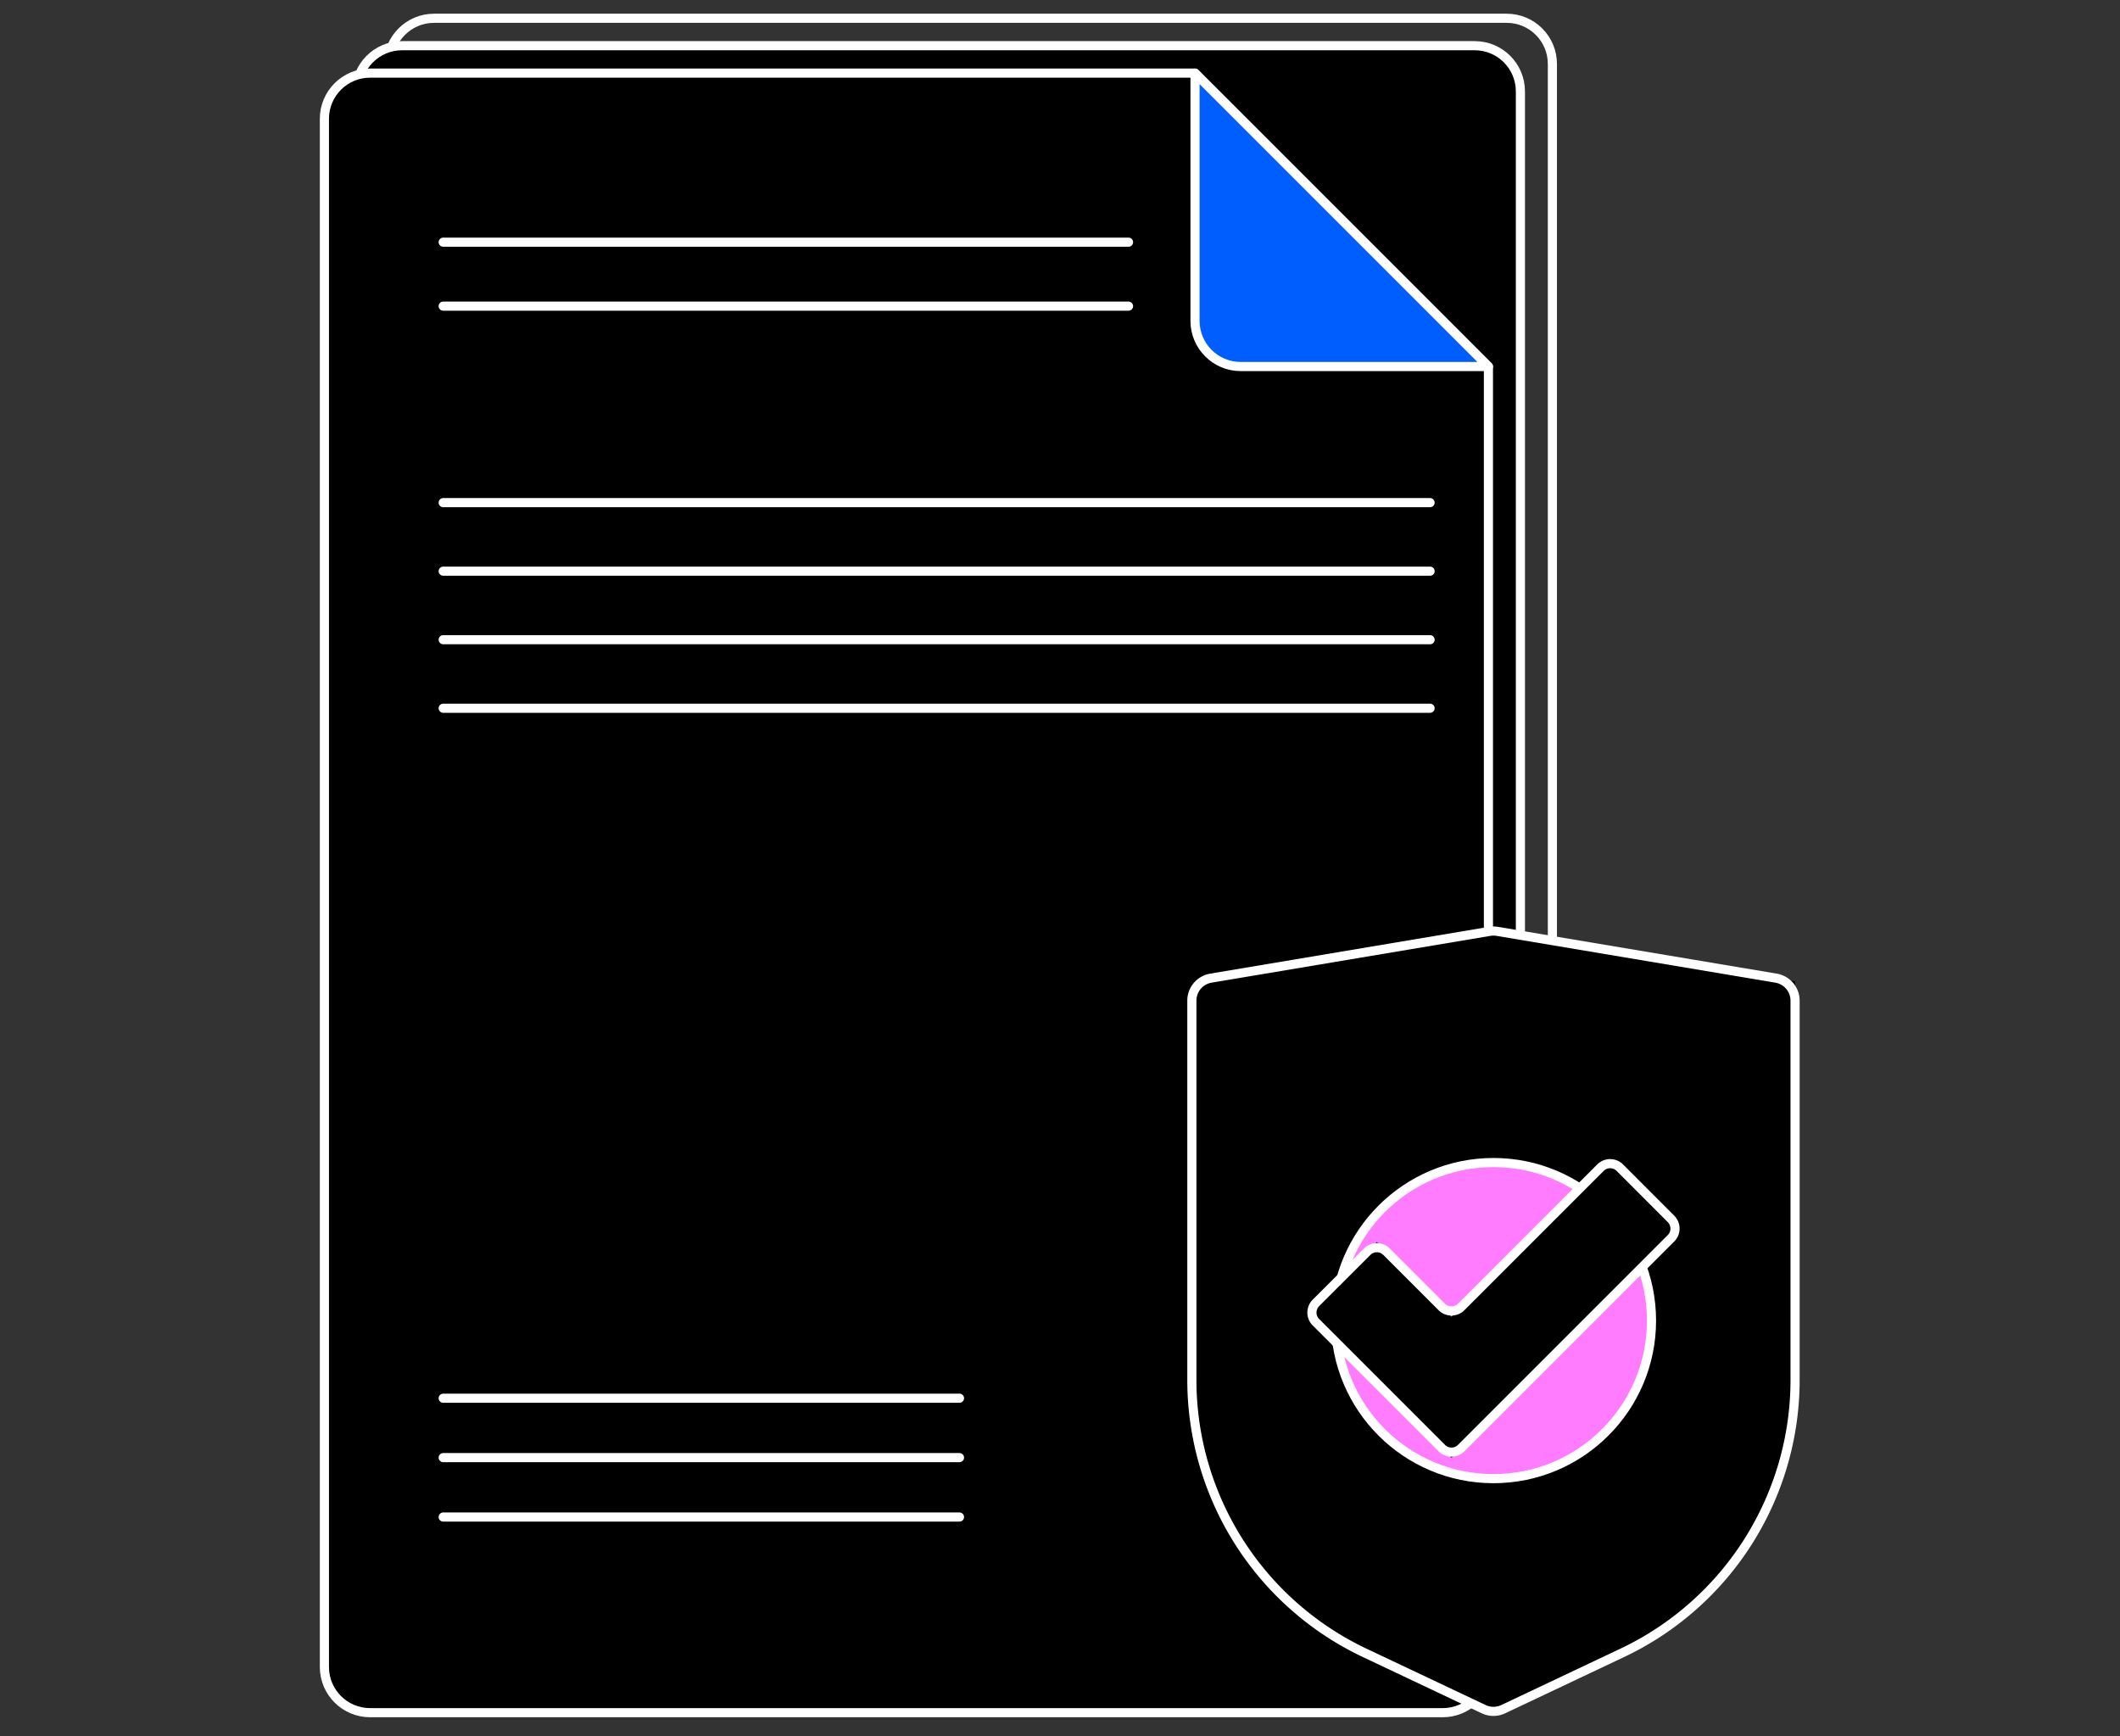 <svg xmlns="http://www.w3.org/2000/svg" fill="none" viewBox="0 0 464 380"><rect x="0" y="0" width="464" height="380" fill="#333333" stroke="none"/><path stroke="#fff" stroke-linecap="round" stroke-linejoin="round" stroke-width="2" d="M339.768 352.82c0 5.522-4.477 10-10 10H95c-5.523 0-10-4.478-10-10V14c0-5.523 4.477-10 10-10h234.768c5.523 0 10 4.477 10 10v338.82z"/><path fill="#000" stroke="#fff" stroke-linecap="round" stroke-linejoin="round" stroke-width="2" d="M332.768 358.82c0 5.522-4.477 10-10 10H88c-5.523 0-10-4.478-10-10V20c0-5.523 4.477-10 10-10h234.768c5.523 0 10 4.477 10 10v338.82z"/><path fill="#000" stroke="#fff" stroke-linecap="round" stroke-linejoin="round" stroke-width="2" d="M325.768 364.82c0 5.522-4.477 10-10 10H81c-5.523 0-10-4.478-10-10V26c0-5.523 4.477-10 10-10h180.552l64.216 64.216V364.82z"/><path fill="#000" d="M276.239 250.972h-10.216a2.506 2.506 0 1 0 0 5.014h10.216a2.506 2.506 0 1 0 0-5.014zM295.811 250.972h-10.216a2.506 2.506 0 1 0 0 5.014h10.216a2.507 2.507 0 1 0 0-5.014zM276.239 281.564h-10.216a2.507 2.507 0 0 0 0 5.015h10.216a2.507 2.507 0 0 0 0-5.015zM295.811 281.564h-10.216a2.507 2.507 0 0 0 0 5.015h10.216a2.508 2.508 0 1 0 0-5.015z"/><path fill="#005EFF" stroke="#fff" stroke-linecap="round" stroke-linejoin="round" stroke-width="2" d="M261.551 16v54.216c0 5.523 4.477 10 10 10h54.216L261.551 16z"/><path fill="#000" d="M355.069 361.722l-28.197 13.341-28.198-13.341a66.09 66.09 0 0 1-37.815-59.725v-87.231l66.013-11.077 66.012 11.077v87.156a66.094 66.094 0 0 1-37.815 59.8z"/><path fill="#000" d="M348.819 347.932l-21.948 10.796-21.948-10.796a53.697 53.697 0 0 1-29.451-48.33V228.07l51.399-8.982 51.399 8.982v71.532a53.697 53.697 0 0 1-29.451 48.33z"/><path stroke="#fff" stroke-linecap="round" stroke-linejoin="round" stroke-width="2" d="M355.069 361.722l-26.059 12.329a4.997 4.997 0 0 1-4.277 0l-26.059-12.329a66.09 66.09 0 0 1-37.815-59.725v-83a5 5 0 0 1 4.173-4.931l61.012-10.238a4.997 4.997 0 0 1 1.655 0l61.012 10.238a5 5 0 0 1 4.173 4.931v82.925a66.094 66.094 0 0 1-37.815 59.8z"/><path fill="#FF7BFF" stroke="#fff" stroke-width="2" d="M361.46 289.011c0 19.103-15.486 34.588-34.589 34.588-19.102 0-34.588-15.485-34.588-34.588s15.486-34.588 34.588-34.588c19.103 0 34.589 15.485 34.589 34.588z"/><path fill="#000" d="M317.684 288.15l-16.334-16.334-15.455 15.436 31.789 31.79 50.164-50.164-15.436-15.455-34.728 34.727z"/><path stroke="#fff" stroke-linecap="round" stroke-linejoin="round" stroke-width="2" d="M354.533 255.547a3 3 0 0 0-4.244-.002l-30.483 30.484a3 3 0 0 1-4.243 0l-12.093-12.093a3.001 3.001 0 0 0-4.242-.002l-11.21 11.197a3 3 0 0 0-.001 4.244l27.546 27.546a3.001 3.001 0 0 0 4.243 0l45.922-45.923a3 3 0 0 0 .002-4.241l-11.197-11.21z"/><path stroke="#fff" stroke-linecap="round" stroke-width="2" d="M97 67h150M97 110h216M97 125h216M97 140h216M97 155h216M97 53h150M97 319h113M97 306h113M97 332h113"/></svg>